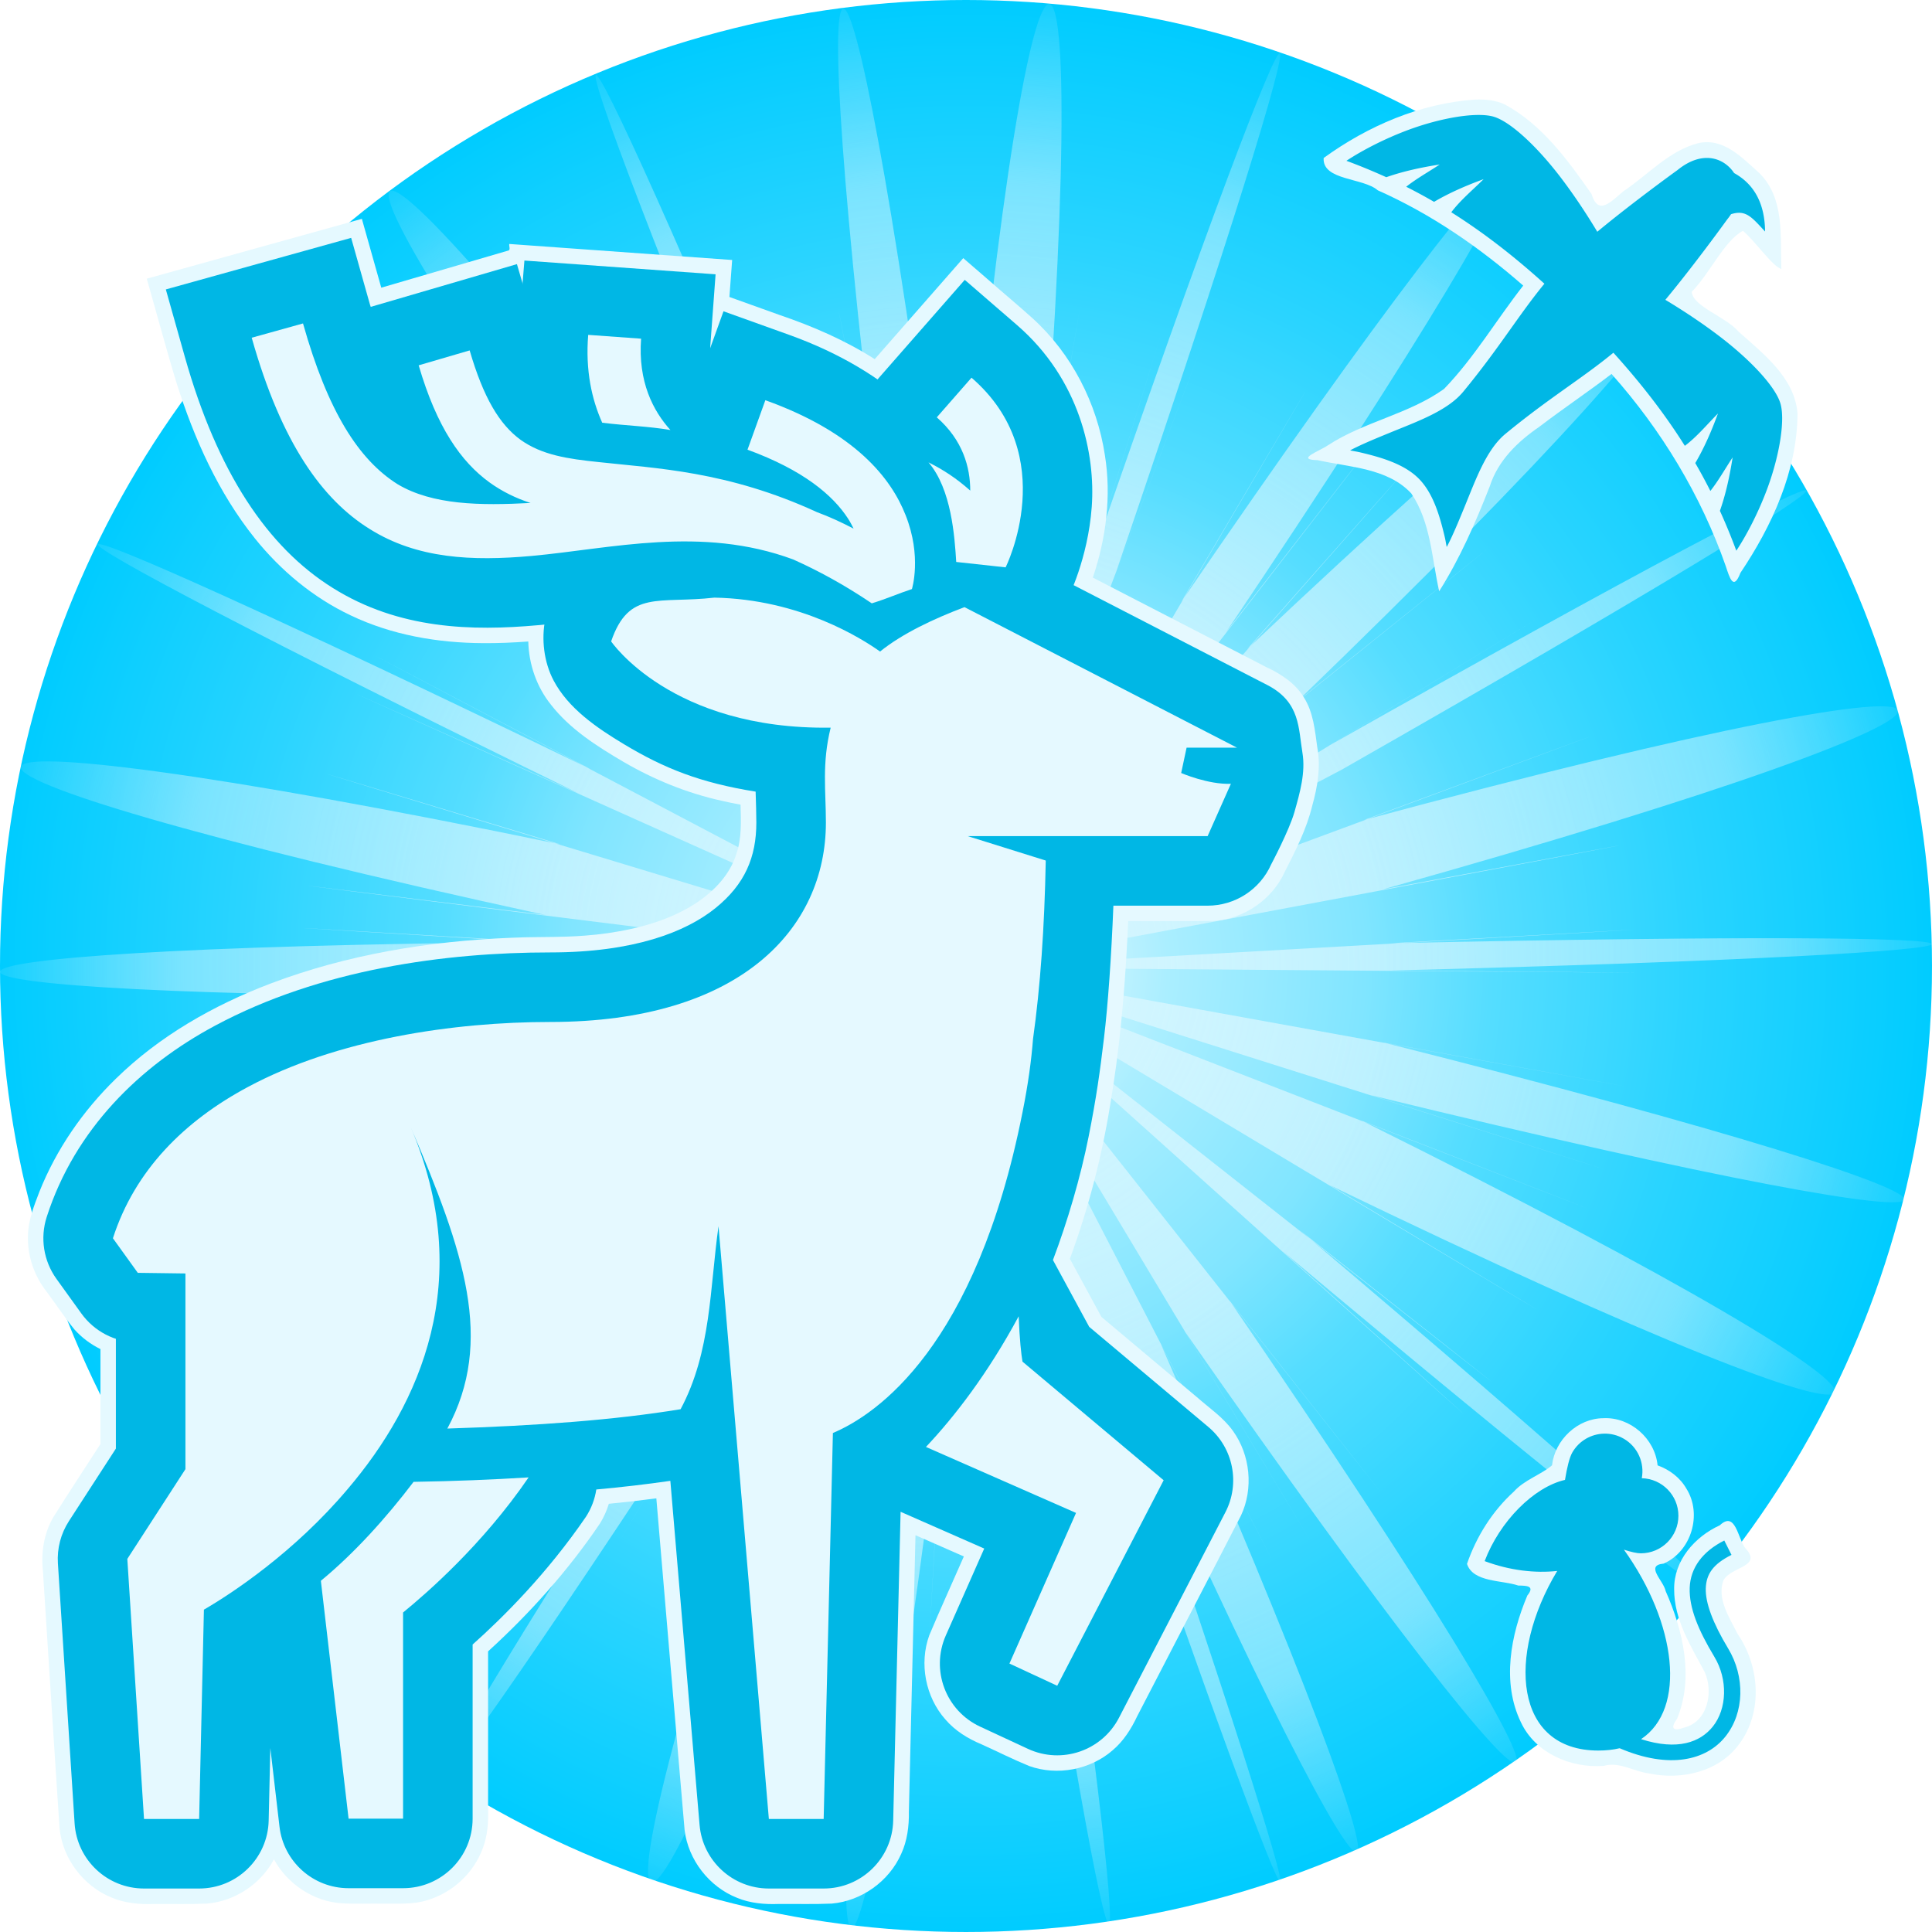 <svg height="500" viewBox="0 0 500.001 500" width="500.001" xmlns="http://www.w3.org/2000/svg" xmlns:xlink="http://www.w3.org/1999/xlink"><linearGradient id="a"><stop offset="0" stop-color="#d5f6ff"/><stop offset=".809" stop-color="#d5f6ff" stop-opacity=".498"/><stop offset="1" stop-color="#d5f6ff" stop-opacity=".1"/></linearGradient><radialGradient id="b" cx="250" cy="750" gradientUnits="userSpaceOnUse" r="250" xlink:href="#c"/><linearGradient id="c"><stop offset="0" stop-color="#d5f6ff"/><stop offset=".095" stop-color="#d5f6ff"/><stop offset=".209" stop-color="#aef"/><stop offset=".413" stop-color="#80e5ff"/><stop offset=".543" stop-color="#5df"/><stop offset=".75" stop-color="#2ad4ff"/><stop offset="1" stop-color="#0cf"/></linearGradient><radialGradient id="d" cx="250" cy="750" gradientTransform="matrix(0 -1 1 0 -499.999 1000)" gradientUnits="userSpaceOnUse" r="250" xlink:href="#a"/><radialGradient id="e" cx="450" cy="400" gradientTransform="matrix(-0 -.2 .2 -0 -130 140)" gradientUnits="userSpaceOnUse" r="250" xlink:href="#a"/><radialGradient id="f" cx="-26.458" cy="13.229" gradientTransform="matrix(.756 -0 0 .756 -30 40)" gradientUnits="userSpaceOnUse" r="66.146" xlink:href="#c"/><filter id="g" color-interpolation-filters="sRGB" height="1.096" width="1.096" x="-.048" y="-.048"><feGaussianBlur stdDeviation="2.539"/></filter><filter id="h" color-interpolation-filters="sRGB" height="1.087" width="1.107" x="-.054" y="-.043"><feGaussianBlur stdDeviation="1.673"/></filter><filter id="i" color-interpolation-filters="sRGB" height="1.033" width="1.043" x="-.022" y="-.017"><feGaussianBlur stdDeviation="3.009"/></filter><g transform="translate(0 -500)"><circle cx="250" cy="750" fill="url(#b)" r="250"/><path d="m250.595 750.56c-.041.006-.127-.018-.171-.036-.044-.019-.048-.032.077-.007-.125-.025-.108-.031-.055-.027.054.004.144.019.168.035-.023-.015.081.011.161.034.08.023.134.042.011.013.123.029.055.029-.034.021-.089-.009-.198-.026-.157-.033l0.0 0zm-.079.086c-.017-.008-.002-.009.013-.007.015.001.031.005.017.007.013-.002.024.002.027.005.003.003-.002.006-.019.003.017.004-.002-.002-.02-.007-.018-.005-.036-.001-.019-.001h0zm.39.511c.189.177.074.108-.069-.001-.143-.109-.315-.257-.239-.237-.076-.019-.15-.075-.175-.106-.025-.031-0-.036.121.044-.121-.08-.21-.163-.229-.193-.019-.03.032-.006.19.126-.158-.133-.241-.204-.243-.207-.002-.003.076.061.239.199-.164-.139-.246-.208-.246-.208s.082.069.246.208c-.164-.139-.26-.235-.271-.254-.01-.019.066.039.248.211-.181-.172-.277-.257-.28-.257-.003 0 .085.086.272.257-.187-.172-.281-.259-.281-.26 0-.001.094.085.281.26-.187-.176-.276-.261-.273-.26.003.001.099.089.281.26-.181-.172-.262-.255-.256-.252.007.002.101.09.271.26-.17-.17-.255-.255-.255-.255s.085.085.255.255c-.17-.17-.264-.257-.271-.26-.007-.002.074.08.256.252-.181-.172-.254-.225-.241-.203.013.022.11.121.268.254-.158-.133-.187-.174-.154-.156.034.018.13.093.223.195-.093-.101.084.069.238.221.154.152.27.094.094.107h-0zm3.663 1.603c1.176.624-.083-.045-1.349-.717-1.266-.672-2.538-1.347-1.39-.734-1.149-.612-1.746-.927-1.76-.934-.015-.006.553.296 1.734.918-1.18-.622.1.057 1.38.735 1.28.678 2.562 1.356 1.386.732l-0-0zm-2.415 2.469c0 1.053-.044-.087-.564-1.229-.52-1.142-1.04-2.286-.564-1.24-.476-1.045-.714-1.576-.714-1.581 0-.005.238.514.714 1.569-.476-1.055.044.092.564 1.239.52 1.147 1.04 2.295.564 1.242v0zm-1.627-4.264c-.004.002-.016-.016-.022-.028-.007-.012-.008-.019.007.005-.015-.023-.016-.031-.012-.029.004.002.014.013.02.029-.006-.015.008.006.019.026.011.02.019.039.004.017.015.022.009.018.001.008-.009-.01-.02-.026-.016-.028h-0zm-.09-.14c.006.015-.009-.006-.021-.026-.012-.02-.021-.039-.005-.017-.015-.022-.013-.022-.007-.014.006.007.017.022.018.03-.002-.008.011.011.022.026.01.015.017.027.001.005.015.022.016.029.012.026-.004-.002-.014-.014-.02-.03l0.0 0zm-.102.304c.008.029 0-.011-.008-.048s-.017-.071-.011-.031c-.006-.041-.005-.058-.002-.056s.008.022.01.056c-.002-.033.005.009.01.049.005.041.009.079.001.04.008.039.011.051.011.045 0-.006-.004-.028-.011-.057l-0.0.001zm.207-.96c-.282.206-.404.251-.381.222.022-.029.18-.142.432-.284-.252.142-.312.194-.267.181s.195-.091.364-.208c-.17.117-.308.189-.345.199-.037.01.028-.043.264-.176-.236.133-.216.09-.122.015.095-.075.264-.182.328-.179-.064-.004.187-.156.381-.259.194-.103.331-.156.036.037.295-.193.089-.044-.153.124-.242.168-.52.355-.37.238-.15.117-.229.176-.232.176-.002 0 .072-.059.228-.176-.156.117-.298.219-.343.25-.044.03.009-.012.246-.183-.236.172-.398.275-.428.287-.03.012.071-.068.362-.264l-0.0 0zm-.304.051c-.008.006-.011.009-.011.009s.004-.003.011-.009c-.008.006-.008.004-.005.001.003-.004.009-.009.013-.009-.004 0 .003-.005.008-.009.006-.003.011-.005.003.001.008-.006.011-.009.011-.009s-.004.003-.011.009c.008-.006.003-.004-.003-.001-.006.004-.012.009-.008.009-.004 0-.01.005-.013.009-.003.004-.003.005.005-.001zm.745-1.209c-.8 1.137-1.181 1.673-1.168 1.651.013-.022.419-.604 1.195-1.702-.776 1.098-1.158 1.633-1.153 1.623.004-.01.395-.564 1.161-1.643-.767 1.079-1.154 1.624-1.156 1.628-.002.004.38-.533 1.152-1.62-.772 1.086-1.144 1.611-1.134 1.599.01-.012.401-.561 1.153-1.622-.753 1.061-1.129 1.587-1.129 1.583 0-.003.376-.536 1.129-1.591-.753 1.055-1.124 1.578-1.121 1.574.003-.003.382-.533 1.129-1.582-.747 1.049-1.112 1.55-1.105 1.534.006-.016.384-.548 1.121-1.565-.737 1.016-1.106 1.528-1.106 1.53 0.0.002.369-.506 1.106-1.53-.737 1.024-1.115 1.556-1.121 1.571-.006.014.359-.49 1.106-1.54-.747 1.049-1.125 1.584-1.129 1.591-.003.007.368-.514 1.121-1.575-.753 1.061-.841 1.173-.643.885s.682-.975 1.072-1.514c-.39.538-.572.788-.562.776.009-.012.209-.286.581-.796-.373.509.371-.567 1.007-1.478.636-.911 1.166-1.658.366-.492.8-1.166.256-.4-.389.524-.646.924-1.394 2.004-1.003 1.466-.39.538-.837 1.239-1.009 1.535-.173.296-.071.188.635-.891-.706 1.079-1.114 1.68-1.151 1.723-.037.043.296-.473 1.072-1.629-.776 1.157-1.147 1.664-1.135 1.615.012-.048.405-.652 1.158-1.717-.753 1.065-1.144 1.633-1.154 1.655-.01.023.362-.499 1.135-1.612-.772 1.114-1.161 1.697-1.163 1.715-.002.019.383-.528 1.159-1.672-.776 1.145-1.172 1.735-1.178 1.747-.005.012.38-.553 1.166-1.72-.786 1.166-1.179 1.745-1.179 1.741 0-.003.393-.589 1.179-1.749-.786 1.161-1.171 1.728-1.166 1.719.005-.009.401-.594 1.177-1.739-.776 1.145-1.164 1.692-1.164 1.675 0-.017.388-.598 1.164-1.71-.776 1.112-1.161 1.667-1.16 1.665.002-.001.391-.559 1.164-1.673-.772 1.114-1.159 1.65-1.159 1.636 0-.014.386-.577 1.159-1.664-.772 1.086-1.18 1.671-1.194 1.699-.015.028.364-.499 1.164-1.637l.001.001zm-.845.971c0 .217.006.322.01.319.004-.002.006-.113-.002-.327.008.215.006.312.002.306-.004-.006-.01-.117-.01-.318v-.004-.004c0 .195-.008.251-.015.222-.006-.028-.01-.14-0-.281-.009.14-.008.206-.004.202.004-.003.012-.076.015-.21-.004.135-.024.129-.036.079-.012-.05-.017-.145.009-.188-.025.043-.038.074-.038.081 0 .006.013-.012.038-.069-.025.057-.038.07-.038.06 0-.01.013-.043.038-.08-.025.037-.038.041-.038.031 0-.01.013-.033.038-.051-.025.018-.038.046-.038.059s.013.011.038-.032c-.025.043.002-.16.03-.314.028-.154.056-.26.032-.022.023-.238.021-.09.012.094-.01.183-.027.402-.034.304.008.098.003.177-.003.197-.006.021-.012-.016-.008-.151-.004.135-.003.243-.001.271.002.028.005-.025.005-.212v.004.004c0 .195.006.307.01.317.004.01.006-.083-.002-.297.008.215.018.338.023.35.005.012.004-.089-.012-.323.015.234.016.356.011.36-.005.004-.015-.11-.023-.348.008.238.006.338.002.325-.004-.013-.01-.14-.01-.356l-.001 0zm-.238-1.198c.191 1.389.277 2.068.27 2.058-.007-.01-.106-.71-.285-2.081.179 1.371.269 2.079.269 2.095 0 .016-.09-.661-.269-2.059.179 1.398.269 2.104.269 2.107 0 .004-.09-.693-.269-2.099.179 1.406.269 2.109.269 2.109s-.09-.703-.269-2.109c.179 1.406.269 2.104.269 2.1 0-.004-.09-.709-.269-2.108.179 1.398.269 2.098.269 2.098s-.09-.699-.269-2.098c.179 1.398.269 2.075.269 2.06 0-.016-.09-.724-.269-2.095.179 1.371.269 1.987.269 1.94 0-.047-.09-.758-.269-2.042.179 1.283.258 1.972.252 2.005-.007.033-.099-.59-.263-1.93.164 1.34.209 1.935.183 1.883-.025-.052-.121-.751-.237-2.0.117 1.248.089 1.135.029.63s-.15-1.401-.158-1.719c.008.318-.147-.89-.255-1.827-.108-.936-.17-1.6.021-.194-.191-1.406-.129-.749-.02.183.108.932.262 2.138.254 1.83.008.308.011.469.011.473 0 .004-.004-.148-.011-.466.008.318.146 1.168.238 1.642.092.474.137.571-.043-.616.179 1.188.269 1.854.269 1.903 0 .049-.09-.518-.269-1.798.179 1.279.275 1.893.279 1.874.004-.019-.083-.669-.268-1.917.185 1.248.282 1.97.284 2.037.002.067-.089-.521-.28-1.892.191 1.371.287 2.071.287 2.082s-.096-.67-.287-2.058l-.001 0zm.16 2.161c0 .019.001.001-.002-.019-.003-.019-.006-.04-.002-.024-.004-.015-.001-.001.002.015.003.016.006.034.002.024.004.01.006.021.006.024 0 .003-.002-.001-.006-.02v0zm-.046-.835c.017.037-.003-0-.023-.038-.02-.038-.039-.077-.02-.044-.019-.033-.029-.054-.029-.057 0-.003.01.012.029.049-.019-.037 0-.001.02.037.02.037.04.076.023.045.017.031.025.051.025.055 0 .003-.008-.01-.025-.047zm-.086.293c-.002.002-.003-.002-.003-.005s.001-.006.003-.003c-.002-.004 0-.006.002-.006s.004.002.002.006c.002-.004.003-.006.003-.006s-.001.002-.003.006c.002-.004 0-.001-.002.003-.002.004-.004.008-.002.005zm-.008.378c.006.004-.005.026-.015.039-.01.014-.018.019-.008-.008-.009.027-.005-0.0.002-.029.007-.028.015-.057.013-.033.002-.023.011-.037.016-.038.005-.001.007.009-.004.034.011-.025.013-.015.011.002-.002.016-.009.038-.015.034l0-0zm-.476 1.482c.363-1.205-.068.185-.488 1.551-.419 1.365-.827 2.705-.417 1.398-.41 1.307-.006-.033.411-1.398.417-1.365.847-2.756.49-1.551.357-1.205.539-1.808.542-1.808.002 0-.175.603-.538 1.808.363-1.205.558-1.853.567-1.884.01-.031-.166.555-.545 1.817.378-1.262.593-1.929.61-1.953.018-.024-.162.594-.572 1.902.41-1.309.575-1.882.548-1.827-.027.055-.248.739-.61 1.944l0.0 0zm.421-1.369c.002-.008.006-.015.008-.017s.002.001-.004.013c.006-.012-.002.002-.009.015s-.014.027-.006.015c-.008.012-.004.001.001-.011.005-.012.012-.024.01-.017l-0.0 0zm.046-.597c.002.002-.001-.001-.004-.004-.003-.003-.006-.005-.004-0-.002-.004.001-.006.004-.006.003 0 .006.002.004.006.002-.004.003-.002.003.001 0 .002-.001.005-.003.003.002.002.003.003.003.003s-.001-.001-.003-.003zm-.043.046c.006.01-.004 0-.013-.01-.009-.01-.018-.02-.01-.011-.008-.01-.009-.015-.006-.015.002 0 .008.005.014.015-.006-.01.001-0.0.008.01.007.01.013.02.008.011.006.01.008.015.008.015s-.003-.005-.008-.015h-0zm-.363-.028c.207.074-.067-.006-.326-.085-.259-.08-.503-.158-.236-.082-.267-.076-.033-.05.219-.006.252.043.522.104.327.096.195.008.345.045.381.068.036.023-.042.033-.303-.014.261.047.398.08.401.086.003.006-.126-.014-.397-.074.271.06.358.1.325.107-.033.006-.196.001-.392-.095l-0-0zm.136-.094c.015.004-0.0 0-.016-.004-.016-.004-.032-.008-.018-.004-.013-.004-.011-.006-.005-.006.006 0 .017.002.02.006-.004-.004.009-0.0.018.004.01.004.017.008 0.0.004zm-1.677-1.603c.332.316.492.471.489.469-.003-.002-.171-.161-.497-.473.326.312-.608-.519-1.358-1.195s-1.319-1.198-.264-.268c-1.055-.93-.482-.406.273.273.754.678 1.69 1.51 1.358 1.194.332.316 1.013.869 1.367 1.14.354.271.38.259-.599-.554.979.813 1.525 1.309 1.563 1.369.038.06-.432-.314-1.485-1.241 1.053.926 1.51 1.363 1.462 1.346-.048-.018-.6-.49-1.563-1.381.964.891 1.477 1.359 1.499 1.375.022.015-.448-.423-1.453-1.344 1.004.921 1.548 1.391 1.576 1.397.028.007-.459-.45-1.514-1.382 1.055.932 1.542 1.389 1.514 1.382-.028-.007-.571-.477-1.576-1.397 1.004.921 1.507 1.381 1.507 1.381s-.502-.46-1.507-1.381c1.004.921 1.503 1.381 1.5 1.381-.003 0-.507-.46-1.508-1.381 1.001.921 1.467 1.358 1.444 1.343-.023-.015-.535-.483-1.49-1.374.956.891 1.439 1.337 1.443 1.337.004 0-.472-.446-1.435-1.337.964.891.943.88.599.566-.344-.313-1.012-.929-1.344-1.245l-0.0 0zm1.888 1.198c.013.01.02.022.02.026 0 .005-.007.003-.02-.014.013.018.007.007-.002-.006-.009-.013-.02-.029-.017-.021-.004-.008-.015-.021-.021-.027-.006-.006-.007-.006.009.011-.015-.018-0-.005.014.01.015.015.03.031.016.021zm1.553.109c-.015.01-.023.015-.023.015s.008-.005.023-.015c-.015.01-0.0.002.015-.006.015-.008.031-.017.019-.009.011-.008.021-.012.024-.012.003-0-.001.004-.016.012.015-.008-.003.001-.022.009-.018.008-.037.016-.021.006h.001zm-.452.16c.087-.036-.019.009-.127.041-.108.032-.212.062-.107.029-.105.033-.134.04-.117.033.016-.007.078-.027.151-.049-.074.021.032-.01.13-.038.098-.029.188-.055.08-.024.107-.031.15-.042.143-.038-.007.003-.063.021-.155.046l0-0zm-1.478.718c.25-.098.371-.146.368-.146-.003 0-.13.049-.376.146.246-.098-.064.05-.361.184-.296.135-.579.256-.279.108-.3.148-.093.003.152-.148.245-.151.527-.307.375-.18.152-.127.346-.209.427-.221.081-.012.049.045-.252.198.3-.152.412-.186.385-.158-.026.028-.19.119-.439.217l-0-0zm4.002.012c2.904.464 3.213.557 2.431.461-.783-.096-2.657-.379-4.12-.668 1.463.289 1.486.309 1.002.224-.485-.085-1.477-.275-2.047-.408.57.133 2.722.308 4.001.383 1.279.075 1.685.048-1.239-.223 2.935.17 4.403.208 4.404.157.001-.051-1.465-.19-4.396-.376 2.932.082 76.251.668 125.466 1.042 49.215.374 74.325.536-19.164-.231 93.51-2.397 140.226-5.183 140.185-6.859-.041-1.675-46.84-2.24-140.361-.194 93.338-5.233 68.266-3.764 19.129-.966-49.137 2.798-122.34 6.926-125.264 7.012 2.924-.125 4.386-.207 4.386-.226 0-.019-1.462.025-4.386.152 2.924-.156 2.558-.107 1.306-.021-1.252.086-3.389.21-4.01.204.62.006.588.032.353.048-.235.015-.671.02-.861-.017.189.037.541-.064.718-.146.177-.082.177-.144-.335-.029.513-.115.769-.173.769-.173s-.256.058-.769.173c.513-.115 2.615-.624 3.878-.933 1.264-.309 1.69-.418-1.148.266 2.838-.685 2.42-.575 1.162-.266-1.258.309-3.357.818-3.881.933.525-.115.787-.173.787-.173s-.262.058-.787.173c.525-.115.778-.173.772-.173-.006 0-.271.058-.784.173.513-.115.512-.053.335.029s-.529.183-.718.146c.189.037.619.032.849.016.23-.016.26-.042-.35-.047.61.006.923.009.927.009.004 0-.299-.003-.919-.009.62.006 73.347-13.589 122.947-22.903 49.6-9.314 76.075-14.346-15.81 2.787 90.364-25.309 134.428-42.022 133.25-46.294-1.178-4.272-47.598 3.897-138.204 28.354 87.664-32.412 62.485-23.048 15.217-5.534-47.268 17.514-116.626 43.178-117.318 43.365.692-.187.998-.272.97-.266-.028.006-.389.104-1.028.281.64-.177 2.592-1.008 3.71-1.517s1.402-.696-1.296.413c2.641-1.225 3.927-1.906 3.891-1.974-.036-.068-1.395.476-4.043 1.701 2.567-1.348 67.457-35.459 111.022-58.361 43.566-22.902 65.808-34.596-16.922 8.891 81.259-46.292 121.107-70.817 120.284-72.271-.823-1.454-42.318 20.165-123.744 66.162 79.782-48.691 58.337-35.59 16.326-9.941-42.011 25.648-104.589 63.843-107.072 65.341 2.459-1.535 3.678-2.321 3.666-2.34-.012-.019-1.253.729-3.712 2.262 2.44-1.564 2.787-1.741 2.189-1.326s-2.141 1.421-3.481 2.223c1.34-.802 1.279-.758.779-.453s-1.44.869-1.86 1.109c.419-.24 2.13-1.537 3.158-2.343s1.375-1.121-.935.603c2.296-1.753 3.436-2.641 3.428-2.653-.008-.012-1.164.852-3.462 2.602 2.284-1.765 59.459-47.665 97.838-78.498s57.962-46.599-14.937 11.902c67.563-65.156 98.42-100.79 95.342-104.012-3.078-3.222-40.09 25.967-108.266 90.456 61.893-70.048 44.418-50.17 11.253-12.567-33.166 37.603-82.022 92.932-82.892 93.787.87-.854.944-.915.697-.664s-.814.814-1.228 1.206c.413-.392 45.755-58.878 76.67-98.802 30.914-39.924 47.401-61.286-9.895 12.569 52.293-77.729 75.822-118.368 73.066-120.237-2.756-1.869-31.797 35.032-84.644 112.384 47.432-80.537 34.715-58.846 9.759-16.408s-62.148 105.625-63.666 108.078c1.506-2.461 2.253-3.7 2.247-3.706-.005-.006-.763 1.221-2.266 3.69 1.498-2.469 2.247-3.704 2.247-3.704s-.749 1.235-2.247 3.704c1.498-2.469 1.15-1.89.398-.648-.752 1.242-1.908 3.148-2.025 3.331.117-.183 1.035-2.207 1.624-3.531.589-1.324.849-1.948-.348.668 1.112-2.662 1.623-4.008 1.575-4.025-.047-.017-.653 1.294-1.774 3.947 1.028-2.688 27.021-71.247 44.473-117.286 17.451-46.038 26.361-69.556-6.779 17.841 30.197-88.522 43.801-133.3 42.227-133.843-1.573-.543-18.325 43.15-48.839 131.569 27.505-89.336 20.093-65.295 5.597-18.234-14.496 47.061-36.077 117.142-36.909 119.886.8-2.76 1.182-4.143 1.162-4.148-.019-.005-.441 1.367-1.249 4.117.759-2.77.846-2.983.645-2.181s-.688 2.62-1.078 3.913c.39-1.293.409-1.364.288-.97-.121.394-.381 1.253-.549 1.821.168-.568.205-.605.173-.435-.032.169-.132.545-.239.802.107-.257.208-.516.239-.605.032-.089-.005-.009-.173.41.168-.419.199-.417.163-.272-.036.146-.14.435-.241.591.101-.156.138-.209.128-.192-.01.017-.065.102-.147.223.082-.121.143-.289.157-.362.014-.073-.019-.052-.127.206.107-.257.202-.629.229-.796.027-.167-.013-.129-.175.433.162-.562.249-.846.253-.849.004-.002-.074.277-.242.845.168-.568.579-2.632.804-3.851.224-1.219.261-1.593-.32 1.222.521-2.822.748-4.237.713-4.242-.035-.004-.331 1.402-.858 4.222.46-2.826 12.949-75.088 21.345-123.614 8.396-48.526 12.7-73.317-3.21 18.798 7.652-93.55 7.26-140.699 2.82-141.088-4.44-.389-12.929 45.983-21.474 139.473.021-93.49.014-66.276.002-15.619s-.028 124.755-.025 125.034c-.004-.279-4.741-74.222-7.984-124.772s-4.994-77.707.974 15.586c-12.239-92.897-21.508-138.941-24.826-138.515s-.683 47.322 10.888 140.305c-17.847-91.764-13.007-67.071-3.58-18.732 9.427 48.339 23.441 120.325 23.942 123.147-.534-2.814-.821-4.218-.842-4.214-.021.004.224 1.415.752 4.229-.575-2.814-.863-4.222-.863-4.222s.288 1.407.863 4.222c-.575-2.814-.494-2.213-.242-.838.253 1.375.677 3.523.788 3.802-.111-.279-.206-.501-.233-.558-.027-.057.014.053.174.437-.16-.384-.323-.786-.379-.929-.057-.143-.007-.028.258.621-.265-.649-.92-2.62-1.277-3.748s-.416-1.413.508 1.31c-.981-2.699-1.496-4.04-1.523-4.032-.027.008.434 1.366 1.406 4.063-1.034-2.68-1.554-4.016-1.559-4.011-.005.005.504 1.351 1.529 4.034-1.043-2.684-26.983-71.264-44.392-117.317-17.409-46.054-26.287-69.581 6.793 17.842-36.022-86.309-55.484-128.865-57.014-128.234-1.529.631 14.874 44.451 50.584 130.894-38.555-85.148-28.231-62.211-7.956-17.34 20.275 44.871 50.501 111.675 51.747 114.261-1.268-2.58-1.913-3.86-1.925-3.851-.012.009.611 1.307 1.879 3.882-1.291-2.567-1.579-3.162-1.334-2.69.245.472 1.022 2.011 1.861 3.712-.839-1.701-.894-1.742-.645-1.188s.803 1.701 1.183 2.378c-.38-.677-.562-1.007-.555-1.002.006.005.2.347.571 1.014-.371-.667-.492-.885-.448-.805.044.08.253.456.542.977-.289-.521-.318-.584-.239-.449.079.135.266.469.41.742-.144-.273-.217-.406-.217-.403 0 .003.072.141.217.411-.144-.269-.332-.605-.411-.743-.079-.138-.05-.079.239.442-.289-.521-.506-.905-.556-.99-.05-.085.067.13.447.806-.38-.677-1.43-2.442-2.018-3.419-.588-.977-.715-1.166.75 1.309-1.519-2.44-2.311-3.642-2.343-3.622-.032.02.695 1.262 2.215 3.712-1.574-2.403-40.06-64.818-65.882-106.745-25.822-41.927-38.978-63.368 10.106 16.179-56.362-75.062-87.944-110.061-91.527-107.4-3.583 2.661 20.832 42.983 76.465 118.56-61.913-70.042-43.91-49.642-10.377-11.684s82.599 93.477 82.814 93.672c-.215-.195-.382-.382-.424-.443-.042-.061.042.004.33.315-.289-.31-.303-.307-.215-.199.089.108.281.322.406.433-.125-.111-.187-.157-.187-.15 0 .007.062.066.187.166-.125-.1-.239-.2-.274-.235-.035-.035.009-.005.2.157-.191-.162-.304-.266-.316-.282-.012-.016.078.056.293.247-.215-.191-.319-.283-.317-.28.002.003.11.101.321.288-.211-.187-52.728-52.443-88.626-88.171s-55.179-54.927 11.085 11c-70.739-61.43-108.193-89.749-110.388-87.232-2.195 2.517 30.867 35.87 101.161 97.787-74.126-56.937-54.197-41.618-15.161-11.627 39.035 29.991 97.177 74.655 99.476 76.409-2.317-1.73-3.481-2.584-3.487-2.573-.006.011 1.145.888 3.457 2.62-2.327-1.716-1.865-1.292-.751-.414 1.113.878 2.877 2.21 3.154 2.31-.277-.1-.741-.317-.964-.432-.223-.115-.204-.128.484.182-.689-.31-2.494-1.344-3.494-1.946s-1.197-.771 1.333.647c-2.573-1.363-3.874-2.021-3.89-1.994-.016.026 1.252.736 3.819 2.107-2.592-1.324-67.444-35.496-110.976-58.448-43.532-22.953-65.744-34.686 16.944 8.865-84.154-40.77-126.92-59.74-127.647-58.247-.727 1.493 40.586 23.449 124.587 64.531-85.291-38.203-62.385-27.888-17.487-7.74 44.898 20.148 111.789 50.129 114.469 51.258-2.705-1.073-4.073-1.577-4.088-1.543-.015.034 1.322.605 4.026 1.684-2.729-1.014-2.204-.785-.909-.281 1.295.504 3.359 1.283 3.71 1.369-.351-.086-.532-.134-.537-.137-.004-.003.168.037.526.129-.357-.092-.453-.101-.397-.076.056.025.265.086.518.135-.254-.049-.374-.067-.371-.063.004.004.133.03.379.071-.246-.041-.369-.061-.369-.061s.123.02.369.061c-.246-.041-.374-.067-.378-.071-.004-.004.117.015.37.063-.254-.049-.456-.104-.508-.126-.052-.022.048-.01.399.075-.351-.086-.47-.101-.432-.082.038.019.233.073.511.125-.277-.052-.383-.065-.361-.056.022.009.174.041.412.076-.238-.035-.389-.062-.412-.069-.022-.006.084.008.361.057-.277-.049-.415-.077-.415-.08s.138.019.415.072c-.277-.052-2.403-.711-3.764-1.144s-1.958-.642.823.204c-2.801-.802-4.212-1.173-4.222-1.143-.01.03 1.381.461 4.184 1.264-2.821-.753-72.981-21.994-120.071-36.285-47.09-14.291-71.109-21.633 18.353 5.414-91.893-19.021-138.722-24.405-139.648-20.058-.926 4.347 44.051 18.425 135.771 38.329-92.765-11.482-65.847-8.065-15.64-1.792 50.206 6.273 123.701 15.401 124.087 15.34-.386.06-.77.091-.901.091-.131 0-.008-.03.62-.091-.628.06-74.491-4.33-124.868-7.358-50.376-3.028-77.266-4.694 16.054.816-93.701.778-140.538 4.348-140.523 7.7.015 3.351 46.882 6.484 140.588 6.386-93.266 6.483-68.208 4.779-19.104 1.39s122.253-8.46 125.169-8.712c-2.916.252-4.377.377-4.379.377-.002-0 1.453-.126 4.371-.377-2.918.252-4.33.374-4.297.371.033-.002 1.51-.129 4.371-.375-2.861.246-4.336.373-4.366.375-.03.002 1.384-.119 4.3-.371-2.916.252-2.36.264-.981.187 1.379-.077 3.582-.244 3.961-.351-.378.107-1.79.455-2.627.657-.837.202-1.101.257.817-.22-1.917.478-2.76.695-2.68.68.08-.015 1.081-.263 2.852-.716-1.771.453-1.842.53-1.284.427.558-.102 1.745-.384 2.49-.65-.745.265-.692.262-.401.17.292-.092.822-.274 1.033-.365-.211.092-.316.138-.316.138s.105-.046.316-.138c-.211.092-.281.138-.257.138.024 0 .142-.046.308-.138-.166.092-.223.134-.206.131.017-.003.108-.051.24-.139-.133.088-.193.132-.189.132.004 0 .072-.044.197-.132-.125.088-.184.132-.182.132.002 0 .065-.044.186-.132-.121.088-.181.132-.181.132s.06-.044.181-.132c-.121.088-.142.136-.116.139.027.003.102-.039.174-.131-.072.092-.235.188-.322.222-.087.034-.097.006.135-.153-.232.158-.269.182-.215.145.054-.037.199-.136.332-.224-.133.088-.224.136-.241.139-.017.003.041-.039.207-.131-.166.092-.249.138-.249.138s.083-.046.249-.138c-.166.092-.395.213-.495.263-.1.051-.071.031.28-.158-.351.189-.485.274-.456.268.028-.006.218-.104.515-.28-.296.176-.45.269-.453.273-.003.004.143-.082.445-.265-.302.183-.491.279-.515.281-.025.002.114-.088.464-.277-.351.189-.841.344-1.056.386-.216.041-.157-.031.588-.296-.745.265-1.118.402-1.118.404 0 .002.373-.129 1.118-.4-.745.271-1.932.552-2.49.652-.558.1-.487.019 1.284-.434-1.771.453-2.786.7-2.875.715-.089.015.749-.202 2.684-.68-1.935.478-3.646.861-4.156.96-.51.099.183-.088 3.056-.749-2.867.683-4.301 1.039-4.299 1.053.002.014 1.439-.314 4.314-.999-2.861.708-74.079 18.15-121.878 29.854-47.8 11.704-72.182 17.67 18.628-4.572-90.072 25.297-134.685 39.462-134.24 41.061s45.948-9.368 136.106-34.336c-89.219 27.975-65.263 20.486-18.299 5.777 46.963-14.71 116.934-36.64 119.742-37.549-2.779 1.02-4.156 1.583-4.142 1.636.014.054 1.419-.402 4.204-1.418-2.756 1.098-2.275.955-1.002.481 1.273-.473 3.339-1.277 3.752-1.499-.413.222-1.666.88-2.381 1.253-.716.373-.895.463.837-.45-1.732.913-68.65 31.628-113.891 52.353-45.241 20.725-68.807 31.46 16.167-7.587-81.434 46.797-120.064 73.875-117.871 77.75 2.193 3.875 45.208-15.455 127.064-61.476-77.149 52.91-54.825 37.689-13.114 9.145 41.711-28.544 102.808-70.412 103.206-70.798-.398.386-1.053.952-1.366 1.206-.313.255-.282.198.691-.66-.973.858-59.089 46.433-98.56 77.355s-60.299 47.19 13.303-10.564c-69.671 62.781-102.394 96.54-100.168 99.038 2.226 2.498 39.401-26.266 109.527-88.533-65.627 66.699-48.008 48.822-13.466 13.737 34.542-35.086 86.008-87.381 88.078-89.519-1.984 2.22-2.93 3.367-2.883 3.409.047.042 1.086-1.022 3.074-3.226-1.902 2.296-1.67 2.105-.859 1.189s2.201-2.56 2.614-3.17c-.413.61-.62.91-.62.906 0-.004.207-.311.62-.914-.413.603-.503.77-.423.678.08-.092.33-.444.595-.881-.265.437-.368.617-.347.592.021-.025.164-.257.39-.643-.226.386-.221.45-.139.361.082-.089.24-.33.318-.552-.078.222-.128.362-.135.381-.007.019.028-.083.12-.342-.092.259-.342.659-.482.844-.14.185-.169.155.182-.446-.351.601-.43.738-.365.627.065-.111.275-.471.501-.865-.226.394-.37.623-.39.645-.021.021.082-.165.347-.602-.265.437-.515.795-.595.891-.08.096.01-.07.423-.68-.413.61-1.025 1.485-1.302 1.876s-.219.297.705-1.029c-.925 1.326-2.049 2.855-2.503 3.448-.454.592-.237.248 1.52-2.172-1.732 2.434-2.579 3.667-2.562 3.68.018.013.9-1.193 2.628-3.637-1.701 2.456-43.565 62.719-71.656 103.154s-42.411 61.042 10.978-15.815c-50.791 78.675-74.868 118.86-73.475 119.761 1.393.901 28.255-37.483 79.342-115.945-48.39 80.108-35.411 58.638-9.95 16.499 25.461-42.139 63.404-104.948 64.945-107.518-1.504 2.598-2.234 3.911-2.211 3.924.023.014.799-1.272 2.308-3.87-1.465 2.619-1.124 2.104-.39.853.734-1.25 1.863-3.235 1.974-3.553-.111.318-.209.588-.237.664-.028.076.013-.042.178-.5-.166.458-30.144 68.251-50.62 114.528-20.476 46.277-31.451 71.037 6.391-14.569-30.177 88.998-41.281 134.877-37.088 136.325 4.193 1.449 23.681-41.532 54.69-130.252-22.841 90.781-16.317 65.05-4.026 16.337 12.291-48.713 30.349-120.409 30.575-121.558-.226 1.149-.584 3.155-.751 4.135-.167.98-.144.934.393-2.021-.515 2.955-.761 4.437-.748 4.442.013.004.284-1.469.802-4.426-.492 2.963-13.842 75.141-22.818 123.564-8.976 48.423-13.578 73.09 3.427-18.97-10.811 93.213-13.071 140.2-9.757 140.6 3.315.4 12.204-45.787 23.695-138.922-5.132 93.49-3.733 68.428-1.018 19.246 2.715-49.183 6.747-122.486 6.881-125.482-.062 3-.06 4.5-.025 4.501s.105-1.497.177-4.493c-.008 2.996-.008 4.494-.005 4.494s.009-1.498.013-4.494c-.004 2.996-.006 2.577-.006 1.262 0-1.314.002-3.523.006-4.106-.004.583-.006.892-.006.905 0 .013.002-.271.006-.874-.004.603-.006.696-.006.554s.002-.521.006-.862c-.004.341-.006.508-.006.506 0-.002.002-.174.006-.51-.004.335-.006.496-.006.491 0-.005.002-.176.006-.504-.004.328-.006.498-.006.503 0 .005.002-.156.006-.491-.004.335-.006.492-.006.483 0-.008.002-.181.006-.503-.004.322-.006.488-.006.491 0 .003.002-.155.006-.483-.004.328-.006.437-.006.399 0-.037.002-.222.006-.481-.004.259-.006.393-.006.395 0 .002.002-.126.006-.391-.004.265-.006.323-.006.272 0-.051.002-.211.006-.381-.004.17-.006.255-.006.255s.002-.085.006-.255c-.004.17-.006.326-.006.374 0 .049.002-.01.006-.269-.004.259.004.346.01.317.007-.029.012-.174.005-.379.008.205.016.327.019.34.003.014.002-.081-.011-.309.013.228.02.342.02.342s-.007-.114-.02-.342c.013.228.024.326.026.314.002-.012-.005-.133-.026-.342.021.209.032.313.032.313s-.011-.104-.032-.313c.021.209.028.335.026.35-.002.015-.013-.08-.026-.314.013.234.033.387.041.412.008.024.006-.08-.026-.361.031.281.066.717.08.919.014.202.006.171-.05-.482.055.653.045.768.02.624-.025-.145-.066-.55-.074-.936.008.386.016.459.019.377.003-.082.002-.319-.011-.553.013.234.006.431-.004.486-.01.055-.022-.033-.018-.369-.004.335-.006.697-.006.829 0 .132.002.035.006-.549-.004.583.004.74.01.648.007-.092.012-.433.005-.847.008.413.071 1.139.112 1.495.041.356.06.342-.022-.723.082 1.065.221 3.128.287 4.177.067 1.048.062 1.082-.143-1.914.265 2.996.42 4.489.446 4.486.025-.003-.079-1.503-.333-4.494.304 2.99 8.808 75.905 14.528 124.823s8.657 73.84-2.174-19.157c13.971 92.624 22.523 138.7 24.175 138.451s-3.594-46.822-17.22-139.496c16.754 92.107 12.216 67.426 3.371 18.978s-21.999-120.664-22.477-123.627c.558 2.957.87 4.425.907 4.416.037-.009-.201-1.494-.743-4.443.616 2.941.924 4.412.924 4.412 0 0-.308-1.471-.924-4.412.616 2.941.605 2.75.385 1.612-.219-1.139-.647-3.225-.861-4.073.215.848.313 1.251.307 1.237-.006-.015-.116-.447-.319-1.268.203.821.254.954.219.764s-.155-.703-.293-1.173c.139.47.212.709.214.712.002.003-.066-.23-.21-.704.144.474.272 1.006.31 1.208.038.202-.014.073-.228-.775.215.848 22.615 71.401 37.885 119.433 15.27 48.033 23.409 73.547-4.899-15.682 30.509 88.53 46.864 132.413 48.023 132.013 1.159-.4-12.878-45.085-43.155-133.691 38.172 85.683 60.034 127.291 62.957 125.998 2.923-1.293-13.093-45.488-50.678-131.412 42.917 83.181 30.87 59.788 7.921 15.278-22.949-44.51-56.801-110.137-57.493-111.423.692 1.285 1.681 2.969 2.121 3.682s.331.457-1.173-2.137c1.533 2.577 2.312 3.854 2.327 3.843.015-.011-.735-1.311-2.261-3.889 1.553 2.561 39.291 65.499 64.608 107.731 25.317 42.232 38.211 63.757-9.926-16.51 53.613 76.977 83.03 113.654 85.78 111.749s-21.165-42.392-74.214-119.743c57.984 73.456 42.413 53.775 11.89 15.139-30.523-38.636-75.999-96.228-77.822-98.593 1.902 2.311 2.878 3.433 2.909 3.398.031-.035-.883-1.225-2.761-3.539 1.952 2.247 1.617 1.891.718.878-.899-1.013-2.361-2.682-2.661-3.063.3.38.973 1.041 1.331 1.362.358.321.401.304-.559-.671.96.975 2.345 2.368 2.967 2.988.621.62.478.467-1.621-1.65 2.128 2.087 3.21 3.113 3.228 3.095.018-.018-1.03-1.078-3.161-3.165 2.155 2.056 56.756 51.058 93.415 83.918 36.66 32.86 55.379 49.577-14.228-12.938 71.717 60.157 108.589 89.028 109.658 87.754 1.069-1.274-33.665-32.694-105.16-93.118 73.445 57.949 53.698 42.464 15.02 12.011-38.678-30.453-96.287-75.872-98.565-77.791 2.317 1.867 3.503 2.774 3.528 2.747.025-.026-1.11-.986-3.434-2.852 2.358 1.82 2.083 1.611 1.087.844-.996-.767-2.712-2.092-3.237-2.506.525.413 64.011 38.473 107.315 64.4 43.304 25.927 66.425 39.721-13.78-8.395 84.512 40.91 128.619 57.578 130.567 53.593 1.948-3.985-38.265-28.622-122.391-70.32 87.167 33.863 62.104 24.162 15.086 5.919s-115.991-45.027-116.645-45.329c.653.302.655.355.433.288-.222-.067-.669-.253-.913-.429.244.176.361.258.357.255-.003-.003-.127-.093-.365-.263.238.17.672.355.887.424.216.069.213.021-.423-.275.636.296.968.448.979.449.01.001-.302-.147-.956-.449.653.302 2.692.975 3.864 1.333 1.172.357 1.478.399-1.332-.56 2.811.936 4.216 1.395 4.216 1.385 0-.009-1.405-.486-4.216-1.421 2.811.921 72.712 23.054 119.628 37.898 46.916 14.844 70.846 22.399-18.287-5.837 91.032 22.245 137.312 30.291 138.115 27.054.803-3.237-43.872-17.758-134.748-40.648 92.004 16.653 67.3 12.203 18.87 3.452-48.429-8.751-120.583-21.803-123.48-22.355 2.896.503 4.35.731 4.354.707.004-.025-1.442-.303-4.346-.812" fill="url(#d)"/></g><path d="m91.728 57.17c-17.917 4.983-35.834 9.969-53.75 14.955 2.595 9.027 4.995 18.11 7.746 27.09 4.527 14.312 10.786 28.302 20.215 40.09 6.687 8.332 15.101 15.362 24.786 19.94 10.646 5.103 22.537 7.143 34.28 7.199 3.91.033 7.818-.138 11.717-.424.134 5.894 2.16 11.748 5.864 16.354 4.95 6.359 11.873 10.734 18.728 14.773 7.905 4.615 16.48 8.114 25.427 10.087 1.628.377 3.265.717 4.909 1.015.132 4.279.324 8.681-1.092 12.793-1.68 5.394-5.815 9.646-10.441 12.694-6.824 4.446-14.859 6.603-22.844 7.77-1.996.281-3.857.479-5.891.634-1.572.122-3.091.208-4.597.255-4.844.171-9.694.065-14.537.302-21.178.855-42.404 4.324-62.275 11.863-14.725 5.596-28.741 13.577-40.038 24.659-8.472 8.261-15.354 18.202-19.744 29.211-1.401 3.66-2.901 7.412-2.958 11.388-.164 5.247 1.651 10.49 4.921 14.585 2.37 3.205 4.562 6.547 7.084 9.635 1.891 2.121 4.205 3.857 6.756 5.105v24.57c-4.085 6.346-8.252 12.638-12.259 19.034-2.387 4.184-3.166 9.15-2.625 13.905 1.437 22.176 2.816 44.356 4.303 66.528.778 7.826 6.168 14.957 13.451 17.905 3.449 1.465 7.249 1.812 10.961 1.663 4.606-.041 9.217.106 13.819-.101 7.174-.632 13.88-5.087 17.252-11.449 3.472 6.403 10.277 10.927 17.578 11.379 3.658.213 7.327.021 10.99.096 3.669-.057 7.433.251 10.986-.872 6.643-1.913 12.246-7.115 14.555-13.642 1.205-3.233 1.43-6.723 1.31-10.142 0-13.548 0-27.096 0-40.644 10.866-9.9 20.748-20.938 28.977-33.132.968-1.581 1.74-3.284 2.275-5.06 4.105-.396 8.203-.861 12.291-1.406 2.434 28.614 4.843 57.23 7.316 85.841.934 7.742 6.372 14.717 13.626 17.563 3.391 1.394 7.105 1.712 10.737 1.57 4.58-.04 9.165.103 13.741-.099 7.706-.675 14.818-5.779 17.948-12.851 1.575-3.41 2.052-7.207 1.992-10.932.57-23.852 1.141-47.704 1.711-71.555 4.171 1.833 8.342 3.667 12.514 5.5-2.974 6.798-6.063 13.548-8.941 20.387-2.663 7.311-1.001 15.977 4.162 21.796 2.497 2.915 5.831 4.982 9.352 6.434 4.122 1.87 8.171 3.911 12.361 5.626 7.234 2.588 15.767.969 21.562-4.074 2.822-2.373 4.825-5.545 6.382-8.852 8.951-17.317 17.958-34.606 26.862-51.946 3.251-6.969 2.396-15.617-2.09-21.853-2.5-3.502-6.133-5.919-9.318-8.735-8.244-6.928-16.487-13.855-24.731-20.783-2.72-5.01-5.44-10.021-8.16-15.031 4.71-12.798 8.181-26.046 10.376-39.504 2.423-14.173 3.74-28.511 4.47-42.863.089-1.675.16-3.352.241-5.027 7.415-.027 14.833.072 22.246-.062 7.775-.529 15.052-5.559 18.268-12.663 2.801-5.516 5.661-11.086 7.122-17.137 1.364-4.878 2.253-10.036 1.309-15.079-.623-4.429-1.013-9.109-3.488-12.975-2.186-3.608-5.832-6.001-9.58-7.75-15.013-7.739-30.023-15.482-45.028-23.236 3.434-10.137 4.839-21.087 3.123-31.703-2.044-13.419-8.592-26.193-18.658-35.355-3.702-3.345-7.547-6.527-11.292-9.823-2.235-1.933-4.469-3.867-6.704-5.8-7.637 8.712-15.272 17.447-22.912 26.143-7.667-4.888-16.061-8.517-24.651-11.439-4.318-1.549-8.636-3.098-12.954-4.647.236-3.191.472-6.383.709-9.574-19.227-1.38-38.454-2.765-57.682-4.146-.107.51.313 1.398-.128 1.667-11 3.216-22 6.431-32.999 9.647-1.674-5.939-3.347-11.878-5.021-17.816-.64.178-1.28.355-1.92.533z" fill="#e5f9ff" filter="url(#i)"/><path d="m230.451 161.68 38.763 4.231 7.122-11.005s5.219-10.204 6.207-23.738c.988-13.535-3.061-32.954-19.338-47.037l-13.527-11.703-11.789 13.455-20.863 23.814-30.174-10.482c-1.873-2.071-3.455-3.893-2.986-10.24l1.328-17.986-49.475-3.559-1.436 17.785c-.977 12.104 1.281 22.923 5.145 31.545l4.145 9.254z" fill="#00b7e5"/><path d="m90.879 61.559-17.283 4.809-30.678 8.535 4.9 17.385c8.466 30.031 21.45 49.359 38.289 59.863 17.175 10.774 36.161 11.176 53.135 9.648h.014l.016-.002c22.63-2.072 41.715-6.557 59.25-.281 5.354 2.429 10.946 5.443 17.025 9.547l7.096 4.789 8.193-2.482c5.119-1.551 8.698-3.142 10.711-3.793l1.932-.625 18.633 9.762-9.527-18.965.6-1.912s4.312-15.086-2.094-31.186c-5.56-14.098-19.947-30.339-46.938-40.021l-16.914-6.068-8.572 23.768c-8.465-1.309-16.029-2.002-21.824-2.643l-.061-.006-.06-.008c-7.415-.769-10.35-1.697-11.469-2.475-1.006-.767-3.474-3.45-6.424-13.557l-5.047-17.285-37.836 11.062c-.066-.23-.134-.361-.199-.594z" fill="#00b7e5"/><path d="m337.072 194.824c-1.065-6.377-.573-12.9-8.701-17.334l-70.506-36.361c-4.529-2.335-9.836-2.642-14.604-.844-5.199 1.961-10.651 4.298-16.018 7.244-9.559-4.99-24.079-8.86-36.703-10.333-8.802-1.027-18.009-1.204-26.561 1.118-5.221 1.418-10.412 3.888-14.334 7.615-4.004 3.805-7.394 8.81-8.51 14.221-1.082 5.247-.37 11.189 2.121 15.932 3.822 7.276 11.231 12.319 18.277 16.549 10.334 6.203 19.652 9.942 34.021 12.242.086 2.803.186 5.785.186 7.986 0 8.945-2.937 15.977-10.582 22.158-7.645 6.181-21.156 11.469-42.748 11.469-27.033 0-59.467 4.316-86.752 18.955-.001.001-.003.001-.004.002-19.341 10.352-36.234 26.729-43.566 49.502-1.752 5.442-.815 11.393 2.525 16.033l6.439 8.947c3.333 4.63 8.664 7.406 14.369 7.482l-5.432-3.166v30.654l-12.15 18.764c-2.102 3.245-3.103 7.08-2.855 10.938l4.322 67.303c.609 9.474 8.47 16.847 17.963 16.848h14.266c9.781-.001 17.772-7.811 17.996-17.59l.428-18.766 2.373 20.357c1.058 9.073 8.744 15.915 17.879 15.916h14.102c9.941-.001 17.999-8.059 18-18v-45.064c7.875-7.031 19.237-18.307 29.348-33.09 1.373-2.131 2.28-4.529 2.662-7.035 6.675-.605 13.05-1.351 19.16-2.234l7.562 89.029c.792 9.317 8.585 16.476 17.936 16.477h14.184c9.773-.001 17.76-7.8 17.994-17.57l1.912-79.93 21.648 9.516-9.941 22.488c-3.965 8.972-.017 19.467 8.879 23.602l12.369 5.746c8.743 4.061 19.134.514 23.568-8.047l27.541-53.188c3.872-7.478 2.044-16.64-4.402-22.059l-30.844-25.916-9.387-17.295c3.788-10.026 7.145-21.465 9.218-31.867 2.073-10.402 2.954-16.97 3.99-25.571s1.904-21.043 2.436-34.269h24.385c7.113-0 13.56-4.189 16.449-10.689 0 0 4.672-8.79 6.02-13.543 1.407-4.962 2.92-10.245 2.07-15.332z" fill="#00b7e5" stroke-linecap="round" stroke-linejoin="round"/><path d="m414.951 367.029c-6.684.044-12.538 5.6-13.288 12.188-2.712 2.369-7.169 3.765-9.859 6.791-5.575 5.062-9.712 11.637-12.146 18.73 1.593 4.826 9.082 4.16 13.275 5.603 2.198.023 4.389.072 2.342 2.574-4.299 10.195-6.687 22.488-1.641 32.857 3.744 7.969 12.935 11.884 21.405 11.235 4.108-1.159 7.678 1.449 11.7 1.956 8.412 1.805 18.232-.423 23.437-7.706 6.12-8.271 5.205-20.126-.475-28.379-2.069-4.182-5.438-9.075-3.676-13.881 1.897-3.581 10.192-3.46 5.714-8.278-2.04-2.537-2.541-9.841-6.663-5.966-6.467 2.943-11.909 9.123-11.805 16.54-.034 7.906 4.353 14.755 7.925 21.479 2.293 5.113.756 12.859-5.36 14.334-2.957 1.059-3.581.115-1.806-2.303 4.412-10.702 1.548-22.844-2.956-33.021-.528-2.706-5.447-6.673-.527-7.118 7.186-3.158 10.055-12.811 5.889-19.409-1.628-2.85-4.387-4.928-7.453-6.02-.671-6.921-7.05-12.55-14.031-12.207z" fill="#e5f9ff" filter="url(#h)"/><path d="m381.849 25.764c-14.198.938-27.887 6.844-39.286 15.124-.379 5.868 10.25 5.068 14 8.364 13.771 6.11 26.326 14.754 37.645 24.661-6.922 8.836-12.677 18.655-20.496 26.745-9.136 6.541-20.696 8.458-30.09 14.612-2.129 1.478-8.523 3.69-2.633 3.817 8.258 1.855 18.087 2.012 24.243 8.605 5.061 7.435 5.306 16.817 7.223 25.327 5.391-8.521 9.408-17.75 13.079-27.113 2.145-6.704 7.217-11.598 12.86-15.472 6.13-4.679 12.542-8.976 18.67-13.657 12.911 14.52 23.145 31.402 29.568 49.758 1.005 3.026 1.974 6.455 3.79 1.721 8.175-12.178 14.691-26.332 14.775-41.247-.729-9.264-8.83-15.448-15.263-21.178-3.231-3.85-11.805-6.469-12.116-10.31 4.634-4.678 8.492-13.312 13.262-15.785 3.253 2.785 7.691 9.272 9.938 9.88-.329-8.446.904-18.242-5.672-24.794-4.413-3.915-9.288-9.321-15.923-7.751-7.55 1.977-12.957 8.21-19.294 12.429-3.18 2.613-6.46 6.515-8.245.708-6.12-8.76-12.77-17.9-22.335-23.12-2.392-1.161-5.079-1.403-7.702-1.323z" fill="#e5f9ff" filter="url(#g)"/><path d="m-100 0h50v50h-50z" fill="url(#e)"/><path d="m-50 0h50v50h-50z" fill="url(#f)"/><path d="m-100 50h50v50h-50z" fill="#e5f9ff"/><path d="m-50 50h50v50h-50z" fill="#00b7e5"/><path d="m415.138 371.026c-3.283.073-6.456 1.813-8.218 4.864-.762 1.32-1.388 3.976-1.9 7.105-8.102 1.874-16.894 10.74-20.793 21.022 6.567 2.461 13.123 3.158 18.775 2.547-13.208 21.986-11.009 46.474 10.626 46.478 2.017 0 3.862-.203 5.539-.599 12.874 5.518 22.444 3.117 27.347-2.992 4.991-6.218 5.11-15.556.738-22.811-4.002-6.641-5.927-11.868-5.796-15.58.13-3.713 1.892-6.266 6.652-8.657l-1.865-3.717c-5.585 2.805-8.766 7.048-8.949 12.227-.183 5.179 2.208 10.94 6.388 17.877 3.524 5.848 3.282 13.449-.418 18.057-3.215 4.006-9.071 6.291-18.559 3.243 11.834-7.857 9.217-29.985-4.433-49.031 1.803.58 3.338.94 4.37.94 5.37-.001 9.728-4.352 9.728-9.722 0-5.286-4.224-9.581-9.478-9.714.748-3.948-1.014-8.114-4.69-10.237-1.598-.923-3.346-1.34-5.066-1.301z" fill="#00b7e5"/><path d="m382.806 29.752c-4.779-.023-11.643 1.402-18.174 3.808-6.158 2.269-12.088 5.348-16.179 8.056a152.867 152.867 0 0 1 10.317 4.246c4.315-1.518 8.979-2.532 13.822-3.287-2.888 1.92-5.986 3.63-8.669 5.756a141.116 141.116 0 0 1 7.213 3.906c3.913-2.308 8.258-4.198 12.826-5.872-2.837 2.825-6.007 5.427-8.368 8.57 7.928 4.988 15.841 11.028 24.097 18.492-6.651 8.079-11.716 16.681-20.983 27.922-4.093 4.964-11.79 7.679-19.051 10.655-3.63 1.488-7.137 2.935-9.856 4.344-.141.073-.251.147-.388.22.979.196 1.729.297 2.806.554 5.18 1.236 11.144 2.932 14.922 6.711 3.779 3.778 5.474 9.743 6.711 14.922.256 1.074.357 1.822.552 2.799.072-.133.143-.24.214-.377 1.41-2.72 2.861-6.231 4.352-9.863 2.983-7.267 5.699-14.963 10.655-19.046 11.264-9.279 19.85-14.336 27.921-20.982 7.463 8.255 13.504 16.168 18.491 24.095 3.143-2.36 5.746-5.53 8.57-8.367-1.674 4.568-3.563 8.914-5.871 12.826a141.099 141.099 0 0 1 3.906 7.215c2.126-2.682 3.837-5.78 5.756-8.669-.754 4.843-1.768 9.506-3.286 13.82a152.857 152.857 0 0 1 4.247 10.319c2.707-4.091 5.786-10.021 8.055-16.18 3.208-8.707 4.672-18.008 3.285-22.168-1.45-4.351-7.694-11.026-15.554-17.036-4.444-3.399-9.371-6.674-14.152-9.547 7.696-9.274 15.9-20.662 15.9-20.662l.05-.07.054-.068a18.285 18.285 0 0 0 .996-1.36c3.817-1.206 5.292.689 8.807 4.483-.074-8.054-3.446-12.604-8.017-15.132a8.781 8.781 0 0 0 -1.16-1.433c-1.436-1.436-3.383-2.42-5.677-2.475-2.295-.055-4.938.819-7.766 3.1l-.067.054-.07.05s-11.389 8.206-20.663 15.9c-2.874-4.78-6.148-9.707-9.546-14.152-6.01-7.859-12.686-14.104-17.036-15.554-1.04-.347-2.401-.515-3.995-.523z" fill="#00b7e5"/><g fill="#e5f9ff"><path d="m152.225 86.664c-.742 9.193.907 16.662 3.628 22.736 6.35.788 11.875.903 17.647 1.888-4.453-4.925-8.411-12.476-7.587-23.638zm99.203 11.081-8.988 10.26c6.762 5.91 8.659 12.968 8.659 18.96-3.628-3.217-6.927-5.36-10.803-7.305 5.937 6.911 6.762 19.173 7.174 25.773l12.782 1.395s14.514-28.891-8.824-49.083z" stroke-width="36"/><path d="m78.42 83.709-13.277 3.694c7.752 27.496 18.389 41.942 30.511 49.493 12.287 7.715 26.471 8.372 41.974 6.977 20.616-1.888 43.87-7.879 67.62.903 6.432 2.873 13.194 6.525 20.368 11.368 3.793-1.149 7.092-2.627 10.39-3.694 0 0 2.639-8.413-1.649-19.165-3.711-9.439-12.947-21.34-36.284-29.712l-4.618 12.804c14.349 5.253 22.1 11.737 26.058 17.893.577.903.99 1.724 1.402 2.544-3.134-1.642-6.35-3.119-9.483-4.268-23.172-10.67-41.726-11.327-56.57-12.968-7.916-.821-14.596-1.806-20.121-5.745-5.525-4.022-9.648-10.998-13.194-23.146l-13.194 3.858c4.7 16.087 10.968 24.952 18.307 30.287 3.299 2.38 6.844 4.104 10.638 5.335-13.029.698-25.316.55-34.387-4.843-10.061-6.32-18.059-18.796-24.492-41.614z" stroke-width="36"/><path d="m115.776 369.71c23.337-.739 43.376-2.216 60.363-5.007 7.949-14.855 7.546-31.373 9.813-47.359l13.029 153.404h14.184l2.391-99.889c11.297-4.761 37.026-22.243 49.066-82.981 1.484-7.387 2.309-13.625 2.721-18.96 1.897-13.543 2.969-28.809 3.299-46.21l-20.203-6.32h62.095l6.02-13.543c-5.855.246-12.864-2.791-12.864-2.791l1.402-6.566h13.029l-70.506-36.361c-7.834 2.955-16.08 6.812-21.853 11.491-4.618-3.283-20.616-13.543-42.881-13.953-14.431 1.642-22.1-2.134-26.718 11.327 0 0 15.503 22.9 56.817 22.325-2.309 9.357-1.237 16.251-1.237 24.541 0 27.578-22.265 51.627-71.331 51.627-24.904 0-55.168 4.432-78.258 16.826-16.41 8.782-29.25 21.504-34.931 39.151l6.44 8.947 12.328.164v50.642l-15.041 23.228 4.321 67.304h14.266l1.237-54.172c7.092-4.104 23.337-14.774 37.191-31.19 18.802-22.079 33.233-54.171 16.245-93.897 13.936 32.585 21.77 55.485 9.566 78.22zm147.857-29.056c-7.999 14.856-16.575 25.937-23.997 33.816l38.84 17.072-17.235 38.987 12.369 5.745 27.543-53.187-36.531-30.697c-.33-1.888-.742-5.581-.99-11.737zm-126.828 41.696c-9.318.575-19.214.985-29.769 1.149-7.174 9.439-15.421 18.55-23.997 25.608l7.174 61.559h14.101v-53.351c6.02-4.925 20.533-17.483 32.49-34.965z" stroke-linecap="round" stroke-linejoin="round" stroke-width="36"/></g></svg>